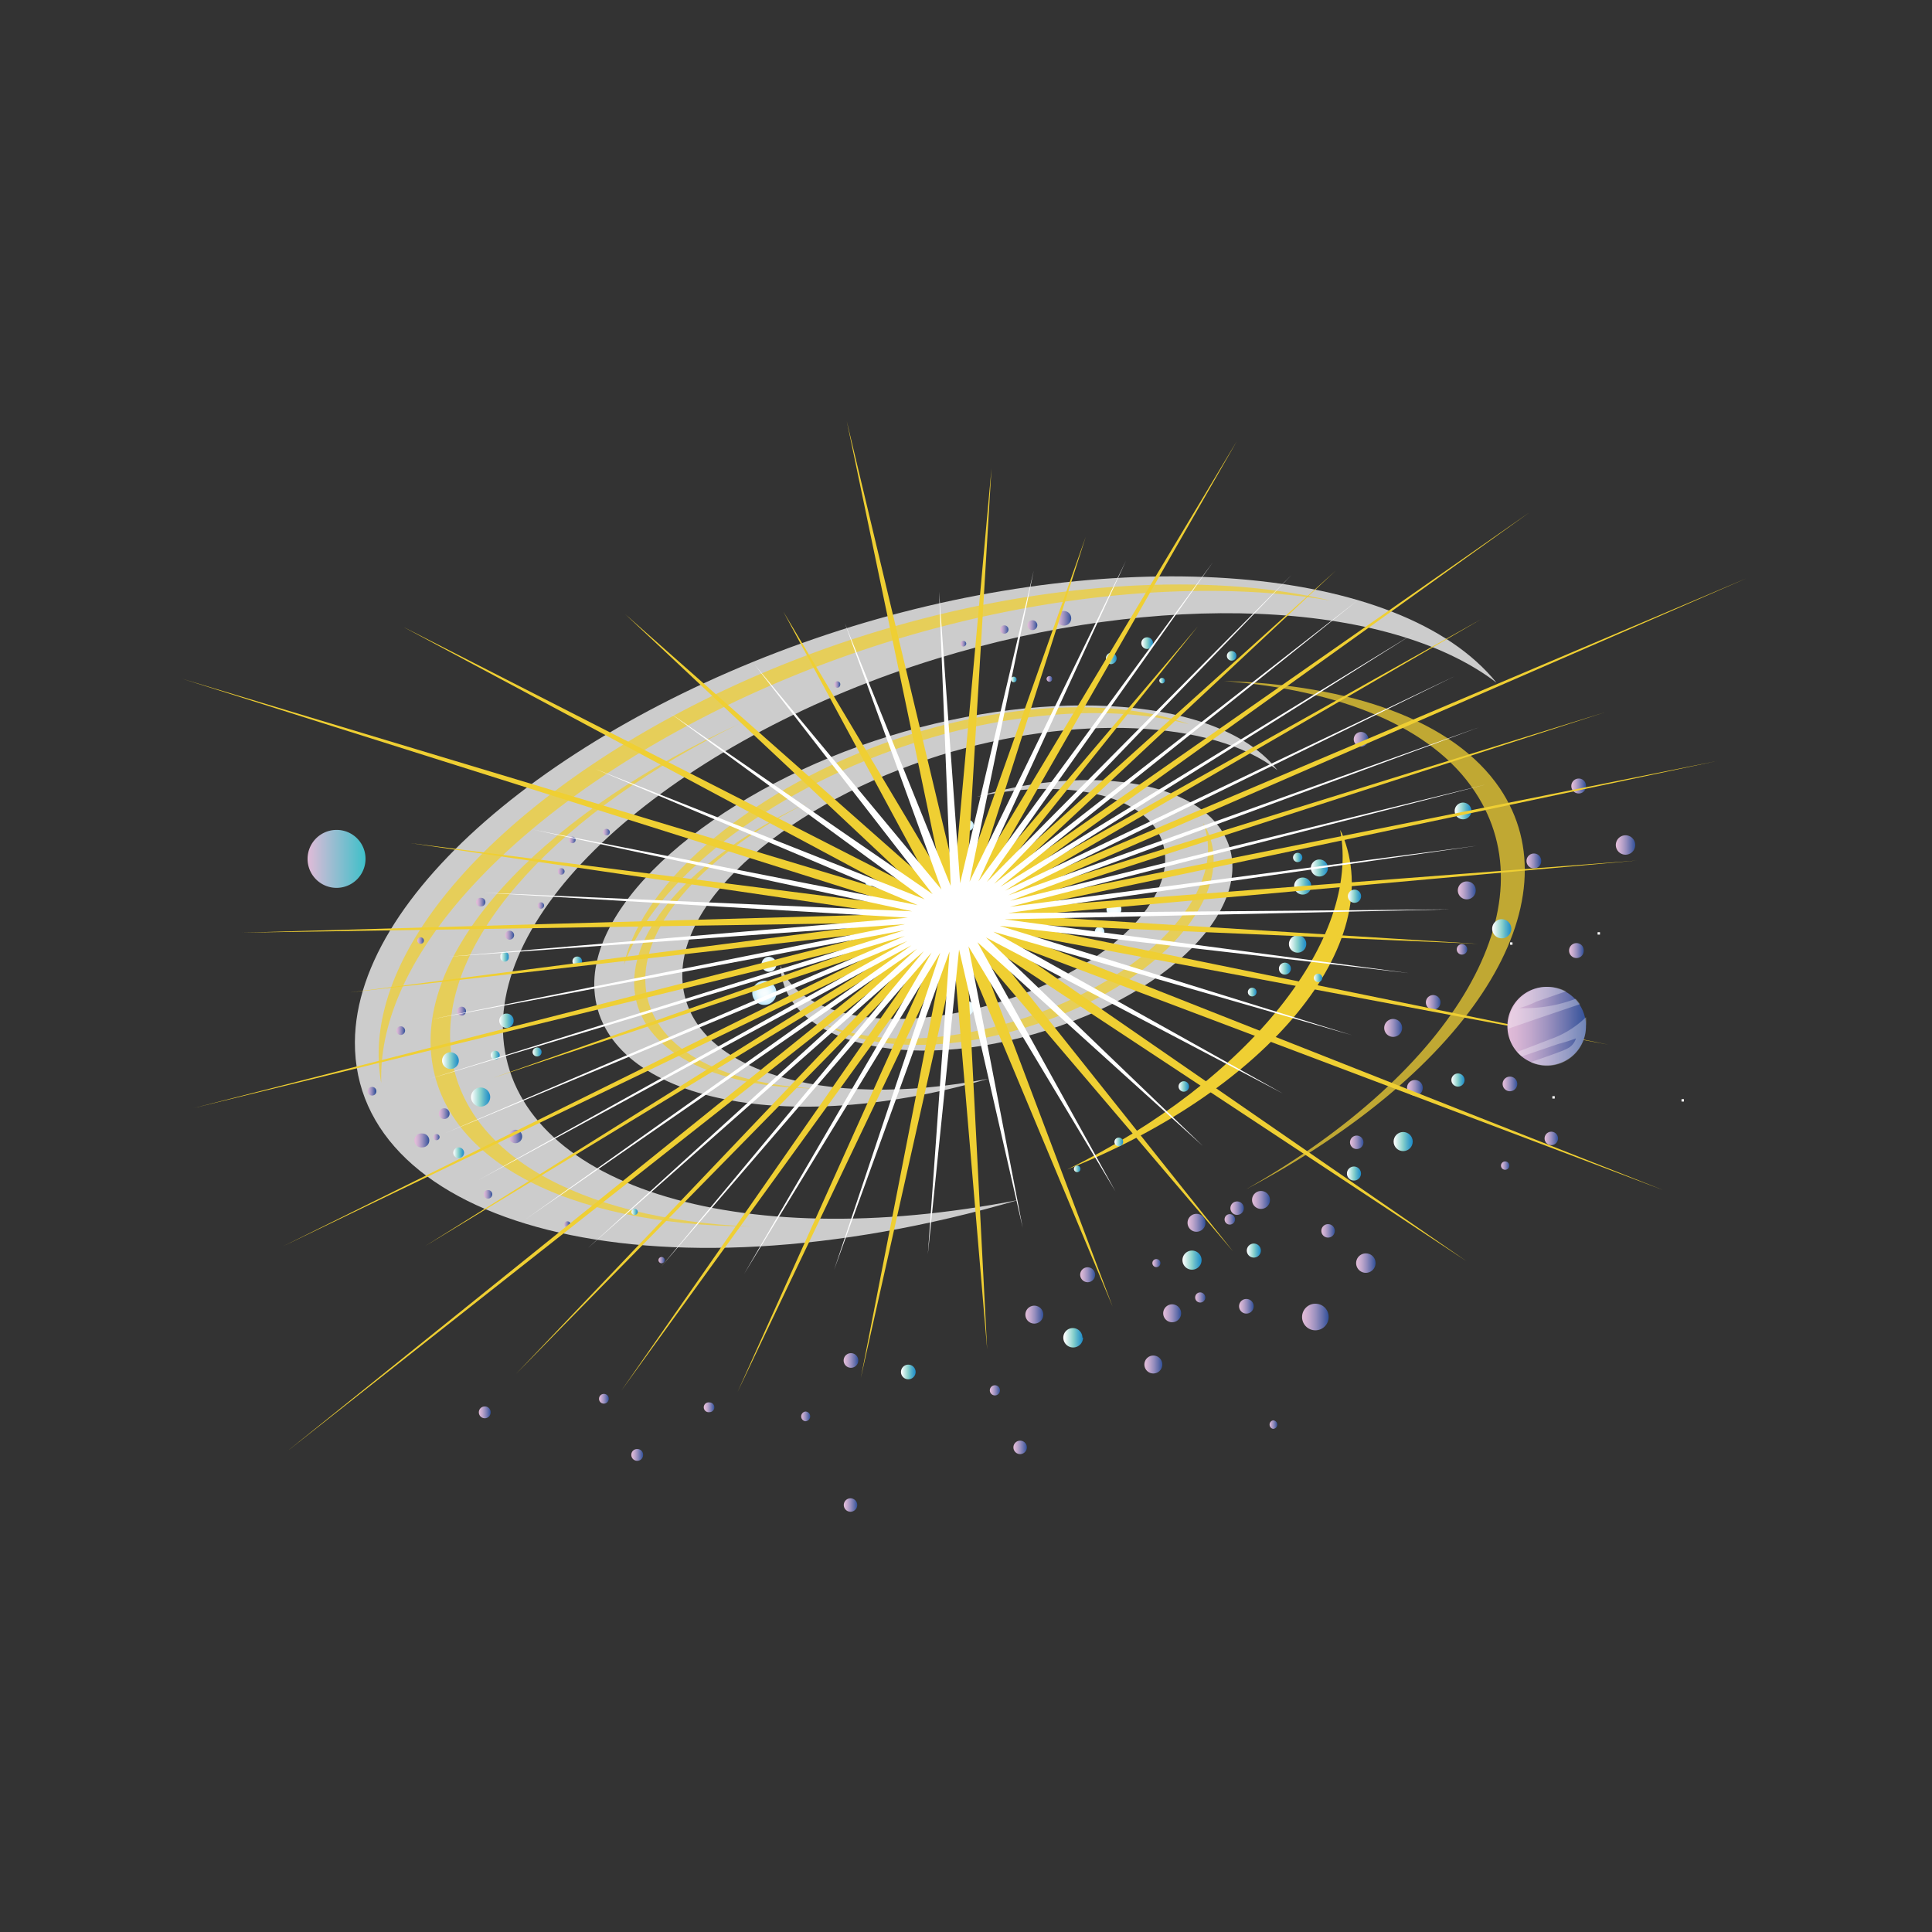 <svg viewBox="0 0 192 192" xmlns="http://www.w3.org/2000/svg" xmlns:xlink="http://www.w3.org/1999/xlink" width="192" height="192"><rect x="0" y="0" width="192" height="192" fill="#333333" stroke="none"/><g transform="rotate(0 3.14 2.18) translate(13.662 34.988) scale(1.484)"><defs><style>.cls-1{isolation:isolate;}.cls-2{opacity:0.75;}.cls-110,.cls-3{fill:#fff;}.cls-4{fill:#efcf33;}.cls-5{fill:url(#b);}.cls-6{fill:url(#gq);}.cls-7{fill:url(#dd);}.cls-8{fill:url(#dk);}.cls-9{fill:url(#dl);}.cls-10{fill:url(#dm);}.cls-11{fill:url(#dn);}.cls-12{fill:url(#do);}.cls-13{fill:url(#dp);}.cls-14{fill:url(#gg);}.cls-15{fill:url(#gh);}.cls-16{fill:url(#gi);}.cls-17{fill:url(#gj);}.cls-18{fill:url(#gk);}.cls-19{fill:url(#gl);}.cls-20{fill:url(#gm);}.cls-21{fill:url(#gn);}.cls-22{fill:url(#go);}.cls-23{fill:url(#gp);}.cls-24{fill:url(#gr);}.cls-25{fill:url(#gs);}.cls-26{fill:url(#gt);}.cls-27{fill:url(#gu);}.cls-28{fill:url(#gv);}.cls-29{fill:url(#gw);}.cls-30{fill:url(#gx);}.cls-31{fill:url(#gy);}.cls-32{fill:url(#db);}.cls-33{fill:url(#dc);}.cls-34{fill:url(#de);}.cls-35{fill:url(#df);}.cls-36{fill:url(#dg);}.cls-37{fill:url(#dh);}.cls-38{fill:url(#di);}.cls-39{fill:url(#dj);}.cls-40{fill:url(#a);}.cls-41{fill:url(#ei);}.cls-42{fill:url(#et);}.cls-43{fill:url(#fe);}.cls-44{fill:url(#fp);}.cls-45{fill:url(#ga);}.cls-46{fill:url(#gd);}.cls-47{fill:url(#ge);}.cls-48{fill:url(#gf);}.cls-49{fill:url(#dx);}.cls-50{fill:url(#dz);}.cls-51{fill:url(#ea);}.cls-52{fill:url(#eb);}.cls-53{fill:url(#ec);}.cls-54{fill:url(#ed);}.cls-55{fill:url(#ee);}.cls-56{fill:url(#ef);}.cls-57{fill:url(#eg);}.cls-58{fill:url(#eh);}.cls-59{fill:url(#ej);}.cls-60{fill:url(#ek);}.cls-61{fill:url(#el);}.cls-62{fill:url(#em);}.cls-63{fill:url(#en);}.cls-64{fill:url(#eo);}.cls-65{fill:url(#ep);}.cls-66{fill:url(#eq);}.cls-67{fill:url(#er);}.cls-68{fill:url(#es);}.cls-69{fill:url(#eu);}.cls-70{fill:url(#ev);}.cls-71{fill:url(#ew);}.cls-72{fill:url(#ex);}.cls-73{fill:url(#ey);}.cls-74{fill:url(#ez);}.cls-75{fill:url(#fa);}.cls-76{fill:url(#fb);}.cls-77{fill:url(#fc);}.cls-78{fill:url(#fd);}.cls-79{fill:url(#ff);}.cls-80{fill:url(#fg);}.cls-81{fill:url(#fh);}.cls-82{fill:url(#fi);}.cls-83{fill:url(#fj);}.cls-84{fill:url(#fk);}.cls-85{fill:url(#fl);}.cls-86{fill:url(#fm);}.cls-87{fill:url(#fn);}.cls-88{fill:url(#fo);}.cls-89{fill:url(#fq);}.cls-90{fill:url(#fr);}.cls-91{fill:url(#fs);}.cls-92{fill:url(#ft);}.cls-93{fill:url(#fu);}.cls-94{fill:url(#fv);}.cls-95{fill:url(#fw);}.cls-96{fill:url(#fx);}.cls-97{fill:url(#fy);}.cls-98{fill:url(#fz);}.cls-99{fill:url(#gb);}.cls-100{fill:url(#gc);}.cls-101{fill:url(#c);}.cls-102{fill:url(#ds);}.cls-103{fill:url(#dt);}.cls-104{fill:url(#du);}.cls-105{fill:url(#dv);}.cls-106{fill:url(#dw);}.cls-107{fill:url(#dy);}.cls-108{fill:url(#dq);}.cls-109{fill:url(#dr);}.cls-110{opacity:0.3;mix-blend-mode:overlay;}</style><linearGradient id="b" x1="33.08" x2="33.5" y1="57.58" y2="57.58" gradientUnits="userSpaceOnUse"><stop stop-color="#fff" offset=".02"></stop><stop stop-color="#87d0cb" offset=".5"></stop><stop stop-color="#5eb6ca" offset=".67"></stop><stop stop-color="#3098c9" offset=".89"></stop><stop stop-color="#1e8cc9" offset="1"></stop></linearGradient><linearGradient id="gq" x1="51.13" x2="52.11" y1="68.3" y2="68.3" xlink:href="#b"></linearGradient><linearGradient id="dd" x1="62.04" x2="63.32" y1="65.97" y2="65.97" xlink:href="#b"></linearGradient><linearGradient id="dk" x1="90.74" x2="92.02" y1="38.62" y2="38.62" xlink:href="#b"></linearGradient><linearGradient id="dl" x1="22.34" x2="23.62" y1="49.89" y2="49.89" xlink:href="#b"></linearGradient><linearGradient id="dm" x1="21.15" x2="21.87" y1="53.62" y2="53.62" xlink:href="#b"></linearGradient><linearGradient id="dn" x1="24.23" x2="25.19" y1="44.78" y2="44.78" xlink:href="#b"></linearGradient><linearGradient id="do" x1="23.66" x2="24.26" y1="47.09" y2="47.09" xlink:href="#b"></linearGradient><linearGradient id="dp" x1="26.46" x2="27.06" y1="46.87" y2="46.87" xlink:href="#b"></linearGradient><linearGradient id="gg" x1="29.14" x2="29.77" y1="40.8" y2="40.8" xlink:href="#b"></linearGradient><linearGradient id="gh" x1="69.98" x2="71.26" y1="60.81" y2="60.81" xlink:href="#b"></linearGradient><linearGradient id="gi" x1="88.22" x2="89.33" y1="30.73" y2="30.73" xlink:href="#b"></linearGradient><linearGradient id="gj" x1="64.8" x2="65.57" y1="20.52" y2="20.52" xlink:href="#b"></linearGradient><linearGradient id="gk" x1="67.25" x2="68.02" y1="19.43" y2="19.43" xlink:href="#b"></linearGradient><linearGradient id="gl" x1="72.96" x2="73.59" y1="20.4" y2="20.4" xlink:href="#b"></linearGradient><linearGradient id="gm" x1="68.43" x2="68.8" y1="22.04" y2="22.04" xlink:href="#b"></linearGradient><linearGradient id="gn" x1="58.5" x2="58.87" y1="21.93" y2="21.93" xlink:href="#b"></linearGradient><linearGradient id="go" x1="55.9" x2="56.27" y1="22.28" y2="22.28" xlink:href="#b"></linearGradient><linearGradient id="gp" x1="74.3" x2="75.23" y1="60.16" y2="60.16" xlink:href="#b"></linearGradient><linearGradient id="gr" x1="81" x2="81.93" y1="55.08" y2="55.08" xlink:href="#b"></linearGradient><linearGradient id="gs" x1="84.12" x2="85.39" y1="52.87" y2="52.87" xlink:href="#b"></linearGradient><linearGradient id="gt" x1="87.99" x2="88.87" y1="48.75" y2="48.75" xlink:href="#b"></linearGradient><linearGradient id="gu" x1="76.45" x2="77.24" y1="41.28" y2="41.28" xlink:href="#b"></linearGradient><linearGradient id="gv" x1="77.37" x2="77.98" y1="33.79" y2="33.79" xlink:href="#b"></linearGradient><linearGradient id="gw" x1="77.12" x2="78.27" y1="39.63" y2="39.63" xlink:href="#b"></linearGradient><linearGradient id="gx" x1="77.46" x2="78.6" y1="35.76" y2="35.76" xlink:href="#b"></linearGradient><linearGradient id="gy" x1="78.58" x2="79.72" y1="34.55" y2="34.55" xlink:href="#b"></linearGradient><linearGradient id="db" x1="81.06" x2="81.94" y1="36.41" y2="36.41" xlink:href="#b"></linearGradient><linearGradient id="dc" x1="69.72" x2="70.42" y1="49.18" y2="49.18" xlink:href="#b"></linearGradient><linearGradient id="de" x1="74.37" x2="74.94" y1="42.85" y2="42.85" xlink:href="#b"></linearGradient><linearGradient id="df" x1="78.78" x2="79.34" y1="41.92" y2="41.92" xlink:href="#b"></linearGradient><linearGradient id="dg" x1="65.45" x2="66.02" y1="52.84" y2="52.84" xlink:href="#b"></linearGradient><linearGradient id="dh" x1="62.72" x2="63.15" y1="54.7" y2="54.7" xlink:href="#b"></linearGradient><linearGradient id="di" x1="20.4" x2="21.52" y1="47.45" y2="47.45" xlink:href="#b"></linearGradient><linearGradient id="dj" x1="24.31" x2="24.86" y1="40.49" y2="40.49" xlink:href="#b"></linearGradient><linearGradient id="a" x1="68.69" x2="69.89" y1="64.37" y2="64.37" gradientUnits="userSpaceOnUse"><stop stop-color="#e1bbd8" offset="0"></stop><stop stop-color="#d8b6d5" offset=".11"></stop><stop stop-color="#c0a7cc" offset=".29"></stop><stop stop-color="#988fbe" offset=".52"></stop><stop stop-color="#616daa" offset=".79"></stop><stop stop-color="#315099" offset="1"></stop></linearGradient><linearGradient id="ei" x1="59.46" x2="60.66" y1="64.46" y2="64.46" xlink:href="#a"></linearGradient><linearGradient id="et" x1="24.86" x2="25.76" y1="52.53" y2="52.53" xlink:href="#a"></linearGradient><linearGradient id="fe" x1="20.18" x2="20.9" y1="50.95" y2="50.95" xlink:href="#a"></linearGradient><linearGradient id="fp" x1="28.53" x2="28.95" y1="58.42" y2="58.42" xlink:href="#a"></linearGradient><linearGradient id="ga" x1="23.19" x2="23.76" y1="56.4" y2="56.4" xlink:href="#a"></linearGradient><linearGradient id="gd" x1="18.61" x2="19.54" y1="52.79" y2="52.79" xlink:href="#a"></linearGradient><linearGradient id="ge" x1="19.82" x2="20.23" y1="52.57" y2="52.57" xlink:href="#a"></linearGradient><linearGradient id="gf" x1="17.34" x2="17.92" y1="45.44" y2="45.44" xlink:href="#a"></linearGradient><linearGradient id="dx" x1="22.73" x2="23.3" y1="36.83" y2="36.83" xlink:href="#a"></linearGradient><linearGradient id="dz" x1="26.8" x2="27.23" y1="37.06" y2="37.06" xlink:href="#a"></linearGradient><linearGradient id="ea" x1="24.62" x2="25.22" y1="39.05" y2="39.05" xlink:href="#a"></linearGradient><linearGradient id="eb" x1="21.41" x2="22" y1="44.14" y2="44.14" xlink:href="#a"></linearGradient><linearGradient id="ec" x1="31.18" x2="31.63" y1="32.15" y2="32.15" xlink:href="#a"></linearGradient><linearGradient id="ed" x1="28.9" x2="29.34" y1="32.67" y2="32.67" xlink:href="#a"></linearGradient><linearGradient id="ee" x1="18.74" x2="19.18" y1="39.41" y2="39.41" xlink:href="#a"></linearGradient><linearGradient id="ef" x1="28.15" x2="28.6" y1="34.78" y2="34.78" xlink:href="#a"></linearGradient><linearGradient id="eg" x1="15.37" x2="15.95" y1="49.5" y2="49.5" xlink:href="#a"></linearGradient><linearGradient id="eh" x1="34.89" x2="35.31" y1="60.81" y2="60.81" xlink:href="#a"></linearGradient><linearGradient id="ej" x1="63.13" x2="64.13" y1="61.79" y2="61.79" xlink:href="#a"></linearGradient><linearGradient id="ek" x1="70.32" x2="71.52" y1="58.31" y2="58.31" xlink:href="#a"></linearGradient><linearGradient id="el" x1="67.43" x2="68.63" y1="67.8" y2="67.8" xlink:href="#a"></linearGradient><linearGradient id="em" x1="58.66" x2="59.56" y1="73.35" y2="73.35" xlink:href="#a"></linearGradient><linearGradient id="en" x1="75.77" x2="76.33" y1="71.83" y2="71.83" xlink:href="#a"></linearGradient><linearGradient id="eo" x1="91.31" x2="91.87" y1="54.48" y2="54.48" xlink:href="#a"></linearGradient><linearGradient id="ep" x1="57.77" x2="58.33" y1="18.58" y2="18.58" xlink:href="#a"></linearGradient><linearGradient id="eq" x1="94.23" x2="95.13" y1="52.66" y2="52.66" xlink:href="#a"></linearGradient><linearGradient id="er" x1="47.3" x2="48.2" y1="77.21" y2="77.21" xlink:href="#a"></linearGradient><linearGradient id="es" x1="73.77" x2="74.75" y1="63.9" y2="63.9" xlink:href="#a"></linearGradient><linearGradient id="eu" x1="91.42" x2="92.4" y1="49.01" y2="49.01" xlink:href="#a"></linearGradient><linearGradient id="ev" x1="92.99" x2="93.96" y1="34.1" y2="34.1" xlink:href="#a"></linearGradient><linearGradient id="ew" x1="86.28" x2="87.26" y1="43.55" y2="43.55" xlink:href="#a"></linearGradient><linearGradient id="ex" x1="33.07" x2="33.86" y1="73.85" y2="73.85" xlink:href="#a"></linearGradient><linearGradient id="ey" x1="81.62" x2="82.91" y1="61" y2="61" xlink:href="#a"></linearGradient><linearGradient id="ez" x1="99.01" x2="100.3" y1="33" y2="33" xlink:href="#a"></linearGradient><linearGradient id="fa" x1="96.02" x2="96.98" y1="29.08" y2="29.08" xlink:href="#a"></linearGradient><linearGradient id="fb" x1="59.6" x2="60.26" y1="18.29" y2="18.29" xlink:href="#a"></linearGradient><linearGradient id="fc" x1="46.67" x2="47.06" y1="22.29" y2="22.29" xlink:href="#a"></linearGradient><linearGradient id="fd" x1="60.88" x2="61.26" y1="21.89" y2="21.89" xlink:href="#a"></linearGradient><linearGradient id="ff" x1="55.12" x2="55.5" y1="19.53" y2="19.53" xlink:href="#a"></linearGradient><linearGradient id="fg" x1="95.89" x2="96.85" y1="40.09" y2="40.09" xlink:href="#a"></linearGradient><linearGradient id="fh" x1="78" x2="79.77" y1="64.61" y2="64.61" xlink:href="#a"></linearGradient><linearGradient id="fi" x1="22.86" x2="23.65" y1="71.04" y2="71.04" xlink:href="#a"></linearGradient><linearGradient id="fj" x1="73.19" x2="74.09" y1="57.34" y2="57.34" xlink:href="#a"></linearGradient><linearGradient id="fk" x1="79.28" x2="80.18" y1="58.86" y2="58.86" xlink:href="#a"></linearGradient><linearGradient id="fl" x1="81.2" x2="82.1" y1="52.92" y2="52.92" xlink:href="#a"></linearGradient><linearGradient id="fm" x1="37.98" x2="38.63" y1="70.66" y2="70.66" xlink:href="#a"></linearGradient><linearGradient id="fn" x1="30.91" x2="31.56" y1="70.09" y2="70.09" xlink:href="#a"></linearGradient><linearGradient id="fo" x1="44.4" x2="45.05" y1="71.28" y2="71.28" xlink:href="#a"></linearGradient><linearGradient id="fq" x1="47.29" x2="48.27" y1="67.53" y2="67.53" xlink:href="#a"></linearGradient><linearGradient id="fr" x1="81.45" x2="82.43" y1="25.93" y2="25.93" xlink:href="#a"></linearGradient><linearGradient id="fs" x1="61.55" x2="62.53" y1="17.84" y2="17.84" xlink:href="#a"></linearGradient><linearGradient id="ft" x1="72.8" x2="73.5" y1="58.08" y2="58.08" xlink:href="#a"></linearGradient><linearGradient id="fu" x1="88.35" x2="89.05" y1="39.98" y2="39.98" xlink:href="#a"></linearGradient><linearGradient id="fv" x1="67.97" x2="68.5" y1="61.06" y2="61.06" xlink:href="#a"></linearGradient><linearGradient id="fw" x1="74.64" x2="75.84" y1="56.78" y2="56.78" xlink:href="#a"></linearGradient><linearGradient id="fx" x1="85.02" x2="86.07" y1="49.27" y2="49.27" xlink:href="#a"></linearGradient><linearGradient id="fy" x1="83.49" x2="84.69" y1="45.26" y2="45.26" xlink:href="#a"></linearGradient><linearGradient id="fz" x1="88.42" x2="89.62" y1="36.05" y2="36.05" xlink:href="#a"></linearGradient><linearGradient id="gb" x1="57.08" x2="57.76" y1="69.53" y2="69.53" xlink:href="#a"></linearGradient><linearGradient id="gc" x1="70.83" x2="71.51" y1="63.32" y2="63.32" xlink:href="#a"></linearGradient><radialGradient id="c" cx="41.98" cy="42.91" r=".81" gradientUnits="userSpaceOnUse"><stop stop-color="#f8fdfe" offset="0"></stop><stop stop-color="#f4fcfe" offset=".27"></stop><stop stop-color="#e9f8fd" offset=".51"></stop><stop stop-color="#d7f1fc" offset=".74"></stop><stop stop-color="#bde7fa" offset=".97"></stop><stop stop-color="#b9e6fa" offset="1"></stop></radialGradient><radialGradient id="ds" cx="55.5" cy="43.94" xlink:href="#c"></radialGradient><radialGradient id="dt" cx="42.29" cy="41.04" xlink:href="#c"></radialGradient><radialGradient id="du" cx="65.39" cy="37.31" xlink:href="#c"></radialGradient><radialGradient id="dv" cx="64.4" cy="38.81" r=".34" xlink:href="#c"></radialGradient><radialGradient id="dw" cx="49.02" cy="35.51" r=".28" xlink:href="#c"></radialGradient><radialGradient id="dy" cx="55.63" cy="31.69" r=".37" xlink:href="#c"></radialGradient><linearGradient id="dq" x1="11.39" x2="15.27" y1="33.97" y2="33.97" gradientUnits="userSpaceOnUse"><stop stop-color="#e1bbd8" offset="0"></stop><stop stop-color="#a1bdd2" offset=".39"></stop><stop stop-color="#3ec0c9" offset="1"></stop></linearGradient><linearGradient id="dr" x1="91.77" x2="97.03" y1="45.14" y2="45.14" gradientUnits="userSpaceOnUse"><stop stop-color="#e1bbd8" offset="0"></stop><stop stop-color="#d9b6d5" offset=".11"></stop><stop stop-color="#c2a8cd" offset=".29"></stop><stop stop-color="#9c91bf" offset=".51"></stop><stop stop-color="#6872ad" offset=".76"></stop><stop stop-color="#315099" offset="1"></stop></linearGradient></defs><g class="cls-1"><g data-name="Layer 1"><g class="cls-2"><path class="cls-3" d="M36.51,42.27C36,36.64,43.76,30.13,53.75,27,62.68,24.25,72,24.6,76.34,28c-3.83-4.9-15.17-5.63-26-2.28S30.51,36.21,30.59,42.42c.11,7.2,11.83,10.46,26.41,6.24C45.75,50.84,37,48,36.51,42.27Z"></path></g><g class="cls-2"><path class="cls-3" d="M24.5,45.94c-.74-9.45,12.37-20.28,29-25.4,14.79-4.56,30.2-4,37.51,1.6-6.48-8-25.24-9.26-43.14-3.77C29.62,24,14.61,35.77,14.56,46.21,14.5,58.43,34.27,64,59,56.78,39.93,60.52,25.26,55.64,24.5,45.94Z"></path></g><g class="cls-2"><path class="cls-3" d="m68.25 32c2.23 3.5-2.22 8.89-10.37 11.48-7.39 2.35-13.68 1-14.82-2.4 0.14 5 8.18 7.42 17.89 4.32s14.51-9.54 11.47-13.62c-2.46-3.3-9.48-4-16.21-2 5.28-1.16 10.35-0.4 12.04 2.22z"></path></g><g class="cls-2"><path class="cls-4" d="M19.65,46.79c.49,7.22,9,11.69,21.45,11.77-11.69-.48-19.62-5-20.14-12.07C20.4,39,28.57,30.61,40.25,24.92,27.92,30.59,19.13,39.18,19.65,46.79Z"></path><path class="cls-4" d="m33.28 42.68c0.35 4.08 5.21 6.59 12.27 6.64-6.63-0.27-11.16-2.81-11.52-6.81-0.39-4.27 4.23-9.09 10.93-12.38-7.07 3.28-12.05 8.21-11.68 12.55z"></path><path class="cls-4" d="m49.88 19.53c10.63-3.37 21.52-4.33 30-2.89-8.48-2-20-1.21-31.25 2.35-17.79 5.64-32.44 17.5-32.48 28a11.32 11.32 0 0 0 0.17 1.95v-0.42c0.03-10.87 15.17-23.16 33.56-28.99z"></path><path class="cls-4" d="m51.26 26.42c6.93-2.36 14.06-2.86 19.19-1.49-5-1.81-12.44-1.46-19.68 1-9.27 3.15-16.94 9.35-18.2 15.12 2.05-5.69 9.64-11.55 18.69-14.63z"></path><path class="cls-4" d="M91.23,29.21c-3.08-4.55-10-6.93-18.47-7.18,7.66.59,13.91,3,16.81,7.42,5.07,7.61-1.26,18.6-15.32,26.61C89.35,48.1,96.38,36.84,91.23,29.21Z"></path><path class="cls-4" d="m71.35 31.52c1.69 4.14-3 10-11.72 13-5.51 1.87-10.48 1.84-13.7 0.46 3.07 1.78 8.38 2 14.34 0 9.07-3.09 13.67-9.39 11.08-13.46z"></path></g><path class="cls-4" d="m80.66 32.24-0.12-0.24c1.39 7.26-6 16.74-18.28 22.74 13.46-5.36 21.49-15.09 18.4-22.5z"></path><path class="cls-5" d="M33.5,57.58a.21.21,0,0,1-.21.21.21.21,0,0,1-.21-.21.22.22,0,0,1,.21-.21A.21.21,0,0,1,33.5,57.58Z"></path><path class="cls-6" d="M52.11,68.3a.49.49,0,1,1-.49-.49A.49.49,0,0,1,52.11,68.3Z"></path><path class="cls-7" d="M63.32,66A.64.64,0,0,1,62,66a.64.64,0,0,1,1.28,0Z"></path><path class="cls-8" d="M92,38.62a.64.64,0,0,1-.64.64.64.64,0,1,1,.64-.64Z"></path><path class="cls-9" d="M23.62,49.89a.64.64,0,0,1-.64.64.64.64,0,1,1,.64-.64Z"></path><path class="cls-10" d="M21.87,53.62a.36.36,0,1,1-.36-.36A.36.36,0,0,1,21.87,53.62Z"></path><path class="cls-11" d="M25.19,44.78a.48.48,0,0,1-.48.48.49.49,0,0,1-.48-.48.48.48,0,0,1,.48-.48A.47.47,0,0,1,25.19,44.78Z"></path><path class="cls-12" d="M24.26,47.09a.31.31,0,0,1-.3.3.3.3,0,0,1-.3-.3.29.29,0,0,1,.3-.3A.3.3,0,0,1,24.26,47.09Z"></path><path class="cls-13" d="M27.06,46.87a.29.29,0,0,1-.3.3.3.3,0,0,1-.3-.3.31.31,0,0,1,.3-.3A.3.3,0,0,1,27.06,46.87Z"></path><path class="cls-14" d="M29.77,40.8a.32.32,0,1,1-.31-.32A.31.31,0,0,1,29.77,40.8Z"></path><path class="cls-15" d="M71.26,60.81a.64.64,0,0,1-.64.64.64.64,0,0,1,0-1.28A.64.64,0,0,1,71.26,60.81Z"></path><path class="cls-16" d="M89.33,30.73a.56.56,0,1,1-.55-.56A.56.56,0,0,1,89.33,30.73Z"></path><path class="cls-17" d="M65.57,20.52a.39.39,0,0,1-.39.38.39.39,0,0,1,0-.77A.39.39,0,0,1,65.57,20.52Z"></path><path class="cls-18" d="M68,19.43a.39.39,0,1,1-.77,0,.39.39,0,0,1,.77,0Z"></path><path class="cls-19" d="M73.59,20.4a.32.32,0,0,1-.63,0,.32.32,0,1,1,.63,0Z"></path><path class="cls-20" d="M68.8,22a.19.19,0,0,1-.18.19.2.2,0,0,1-.19-.19.19.19,0,0,1,.19-.18A.18.18,0,0,1,68.8,22Z"></path><path class="cls-21" d="M58.87,21.93a.18.18,0,0,1-.19.18.18.18,0,0,1-.18-.18.18.18,0,0,1,.18-.19A.18.18,0,0,1,58.87,21.93Z"></path><path class="cls-22" d="M56.27,22.28a.18.18,0,0,1-.18.18.19.19,0,0,1-.19-.18.2.2,0,0,1,.19-.19A.19.19,0,0,1,56.27,22.28Z"></path><path class="cls-23" d="M75.23,60.16a.47.47,0,1,1-.47-.46A.47.47,0,0,1,75.23,60.16Z"></path><path class="cls-24" d="M81.93,55.08a.47.47,0,0,1-.93,0,.47.47,0,1,1,.93,0Z"></path><circle class="cls-25" cx="84.76" cy="52.87" r=".64"></circle><path class="cls-26" d="M88.87,48.75a.44.44,0,1,1-.88,0,.44.44,0,0,1,.88,0Z"></path><path class="cls-27" d="M77.24,41.28a.4.4,0,1,1-.39-.39A.4.4,0,0,1,77.24,41.28Z"></path><path class="cls-28" d="M78,33.79a.31.31,0,1,1-.61,0,.31.31,0,0,1,.61,0Z"></path><path class="cls-29" d="M78.27,39.63a.58.58,0,1,1-.57-.57A.57.57,0,0,1,78.27,39.63Z"></path><path class="cls-30" d="M78.6,35.76a.56.56,0,0,1-.57.57.57.57,0,1,1,0-1.14A.56.56,0,0,1,78.6,35.76Z"></path><path class="cls-31" d="M79.72,34.55a.57.57,0,0,1-1.14,0,.57.57,0,0,1,1.14,0Z"></path><path class="cls-32" d="M81.94,36.41A.44.44,0,1,1,81.5,36,.44.44,0,0,1,81.94,36.41Z"></path><path class="cls-33" d="M70.42,49.18a.35.35,0,0,1-.7,0,.35.35,0,0,1,.7,0Z"></path><path class="cls-34" d="M74.94,42.85a.29.29,0,1,1-.28-.28A.28.28,0,0,1,74.94,42.85Z"></path><path class="cls-35" d="M79.34,41.92a.28.28,0,1,1-.28-.29A.28.28,0,0,1,79.34,41.92Z"></path><path class="cls-36" d="M66,52.84a.29.29,0,1,1-.57,0,.29.29,0,0,1,.57,0Z"></path><path class="cls-37" d="M63.15,54.7a.22.22,0,1,1-.22-.22A.22.22,0,0,1,63.15,54.7Z"></path><path class="cls-38" d="M21.52,47.45a.56.56,0,1,1-.56-.56A.56.56,0,0,1,21.52,47.45Z"></path><path class="cls-39" d="M24.86,40.49a.28.28,0,1,1-.55,0,.28.28,0,1,1,.55,0Z"></path><path class="cls-40" d="M69.89,64.37a.6.6,0,1,1-.6-.6A.6.6,0,0,1,69.89,64.37Z"></path><path class="cls-41" d="M60.66,64.46a.6.6,0,1,1-1.2,0,.6.6,0,0,1,1.2,0Z"></path><path class="cls-42" d="M25.76,52.53a.45.45,0,0,1-.45.45.45.45,0,1,1,0-.9A.45.45,0,0,1,25.76,52.53Z"></path><path class="cls-43" d="M20.9,51a.36.36,0,1,1-.36-.36A.36.36,0,0,1,20.9,51Z"></path><path class="cls-44" d="M29,58.42a.21.21,0,0,1-.21.21.21.21,0,1,1,0-.42A.21.21,0,0,1,29,58.42Z"></path><path class="cls-45" d="M23.76,56.4a.29.29,0,0,1-.29.29.28.28,0,0,1-.28-.29.27.27,0,0,1,.28-.28A.28.28,0,0,1,23.76,56.4Z"></path><path class="cls-46" d="M19.54,52.79a.46.46,0,0,1-.46.47.47.47,0,1,1,0-.93A.46.46,0,0,1,19.54,52.79Z"></path><path class="cls-47" d="M20.23,52.57a.21.21,0,0,1-.21.21.2.2,0,0,1-.2-.21.2.2,0,0,1,.2-.2A.2.2,0,0,1,20.23,52.57Z"></path><path class="cls-48" d="M17.92,45.44a.29.29,0,0,1-.58,0,.29.29,0,1,1,.58,0Z"></path><path class="cls-49" d="M23.3,36.83a.28.28,0,0,1-.28.29.29.29,0,1,1,0-.57A.28.28,0,0,1,23.3,36.83Z"></path><path class="cls-50" d="M27.23,37.06a.22.22,0,0,1-.22.22.21.21,0,0,1-.21-.22.21.21,0,0,1,.21-.21A.21.21,0,0,1,27.23,37.06Z"></path><path class="cls-51" d="M25.22,39.05a.3.3,0,1,1-.3-.3A.3.3,0,0,1,25.22,39.05Z"></path><path class="cls-52" d="M22,44.14a.3.3,0,1,1-.3-.3A.29.29,0,0,1,22,44.14Z"></path><path class="cls-53" d="M31.63,32.15a.22.22,0,0,1-.23.22.22.22,0,0,1,0-.44A.22.22,0,0,1,31.63,32.15Z"></path><path class="cls-54" d="M29.34,32.67a.22.22,0,1,1-.22-.22A.22.22,0,0,1,29.34,32.67Z"></path><path class="cls-55" d="M19.18,39.41a.22.22,0,0,1-.22.22.22.22,0,1,1,0-.44A.22.22,0,0,1,19.18,39.41Z"></path><path class="cls-56" d="M28.6,34.78a.22.22,0,0,1-.23.22.22.22,0,0,1,0-.44A.22.22,0,0,1,28.6,34.78Z"></path><path class="cls-57" d="M16,49.5a.29.29,0,0,1-.58,0,.29.29,0,0,1,.58,0Z"></path><path class="cls-58" d="M35.31,60.81a.21.21,0,1,1-.42,0,.21.21,0,1,1,.42,0Z"></path><path class="cls-59" d="M64.13,61.79a.5.5,0,0,1-.5.5.51.51,0,0,1-.5-.5.5.5,0,0,1,.5-.5A.5.5,0,0,1,64.13,61.79Z"></path><path class="cls-60" d="M71.52,58.31a.6.6,0,0,1-1.2,0,.6.6,0,1,1,1.2,0Z"></path><path class="cls-61" d="M68.63,67.8a.6.6,0,1,1-.6-.6A.6.6,0,0,1,68.63,67.8Z"></path><path class="cls-62" d="M59.56,73.35a.45.45,0,0,1-.9,0,.45.45,0,0,1,.9,0Z"></path><path class="cls-63" d="M76.33,71.83a.29.29,0,0,1-.28.28.29.29,0,0,1,0-.57A.29.29,0,0,1,76.33,71.83Z"></path><circle class="cls-64" cx="91.59" cy="54.48" r=".28"></circle><circle class="cls-65" cx="58.05" cy="18.58" r=".28"></circle><path class="cls-66" d="M95.13,52.66a.45.45,0,1,1-.45-.45A.45.45,0,0,1,95.13,52.66Z"></path><path class="cls-67" d="M48.2,77.21a.45.45,0,1,1-.9,0,.45.45,0,0,1,.9,0Z"></path><path class="cls-68" d="M74.75,63.9a.49.49,0,1,1-.49-.49A.49.49,0,0,1,74.75,63.9Z"></path><path class="cls-69" d="M92.4,49a.49.49,0,1,1-.49-.48A.49.49,0,0,1,92.4,49Z"></path><path class="cls-70" d="M94,34.1a.48.48,0,0,1-.48.48.49.49,0,1,1,0-1A.48.48,0,0,1,94,34.1Z"></path><path class="cls-71" d="M87.26,43.55a.49.49,0,1,1-.49-.49A.49.49,0,0,1,87.26,43.55Z"></path><path class="cls-72" d="M33.86,73.85a.39.39,0,0,1-.39.4.4.4,0,0,1-.4-.4.39.39,0,0,1,.4-.39A.38.38,0,0,1,33.86,73.85Z"></path><path class="cls-73" d="M82.91,61a.65.65,0,1,1-.64-.64A.64.64,0,0,1,82.91,61Z"></path><path class="cls-74" d="M100.3,33a.65.65,0,1,1-.65-.64A.65.65,0,0,1,100.3,33Z"></path><path class="cls-75" d="M97,29.08a.48.48,0,0,1-.48.48.48.48,0,1,1,0-1A.48.48,0,0,1,97,29.08Z"></path><path class="cls-76" d="M60.26,18.29a.33.33,0,1,1-.33-.33A.33.33,0,0,1,60.26,18.29Z"></path><path class="cls-77" d="M47.06,22.29a.2.2,0,0,1-.2.19.2.2,0,0,1-.19-.19.2.2,0,1,1,.39,0Z"></path><path class="cls-78" d="M61.26,21.89a.19.19,0,0,1-.19.19.2.2,0,0,1-.19-.19.19.19,0,0,1,.19-.19A.18.18,0,0,1,61.26,21.89Z"></path><path class="cls-79" d="M55.5,19.53a.2.2,0,0,1-.19.19.19.19,0,0,1-.19-.19.18.18,0,0,1,.19-.19A.19.19,0,0,1,55.5,19.53Z"></path><path class="cls-80" d="M96.85,40.09a.48.48,0,0,1-.48.49.49.49,0,0,1,0-1A.48.48,0,0,1,96.85,40.09Z"></path><path class="cls-81" d="M79.77,64.61a.89.89,0,1,1-.88-.88A.88.88,0,0,1,79.77,64.61Z"></path><path class="cls-82" d="M23.65,71a.39.39,0,0,1-.39.4.4.4,0,0,1-.4-.4.39.39,0,0,1,.4-.39A.38.38,0,0,1,23.65,71Z"></path><path class="cls-83" d="M74.09,57.34a.45.45,0,1,1-.45-.46A.45.45,0,0,1,74.09,57.34Z"></path><path class="cls-84" d="M80.18,58.86a.45.45,0,1,1-.45-.46A.45.45,0,0,1,80.18,58.86Z"></path><path class="cls-85" d="M82.1,52.92a.45.45,0,1,1-.45-.45A.45.45,0,0,1,82.1,52.92Z"></path><path class="cls-86" d="M38.63,70.67a.32.32,0,0,1-.32.32.33.33,0,1,1,0-.65A.32.32,0,0,1,38.63,70.67Z"></path><path class="cls-87" d="M31.56,70.09a.33.33,0,0,1-.33.33.32.32,0,0,1-.32-.33.32.32,0,0,1,.32-.32A.32.32,0,0,1,31.56,70.09Z"></path><path class="cls-88" d="M45.05,71.27a.33.33,0,0,1-.33.33.33.33,0,0,1,0-.65A.32.32,0,0,1,45.05,71.27Z"></path><path class="cls-89" d="M48.27,67.53a.49.49,0,1,1-.49-.49A.49.49,0,0,1,48.27,67.53Z"></path><path class="cls-90" d="M82.43,25.93a.49.49,0,1,1-.49-.49A.49.49,0,0,1,82.43,25.93Z"></path><path class="cls-91" d="M62.53,17.84a.49.49,0,1,1-.49-.5A.49.49,0,0,1,62.53,17.84Z"></path><path class="cls-92" d="M73.5,58.08a.35.35,0,0,1-.35.35.35.35,0,1,1,0-.7A.35.35,0,0,1,73.5,58.08Z"></path><path class="cls-93" d="M89.05,40a.35.35,0,0,1-.35.35.35.35,0,0,1,0-.7A.35.35,0,0,1,89.05,40Z"></path><path class="cls-94" d="M68.5,61.06a.27.27,0,0,1-.53,0,.27.27,0,1,1,.53,0Z"></path><path class="cls-95" d="M75.84,56.78a.6.6,0,0,1-1.2,0,.6.6,0,0,1,1.2,0Z"></path><path class="cls-96" d="M86.07,49.27a.52.52,0,0,1-.52.53.53.53,0,0,1-.53-.53.52.52,0,0,1,.53-.52A.52.52,0,0,1,86.07,49.27Z"></path><path class="cls-97" d="M84.69,45.26a.6.6,0,1,1-1.2,0,.6.6,0,1,1,1.2,0Z"></path><path class="cls-98" d="M89.62,36.05a.6.6,0,1,1-.6-.6A.59.59,0,0,1,89.62,36.05Z"></path><path class="cls-99" d="M57.76,69.53a.34.34,0,0,1-.68,0,.34.34,0,1,1,.68,0Z"></path><path class="cls-100" d="M71.51,63.31a.34.34,0,1,1-.34-.34A.35.35,0,0,1,71.51,63.31Z"></path><path class="cls-101" d="M42.79,42.9a.81.81,0,1,1-.81-.8A.81.81,0,0,1,42.79,42.9Z"></path><path class="cls-102" d="M56,43.94a.5.5,0,0,1-.5.5.5.5,0,0,1,0-1A.5.5,0,0,1,56,43.94Z"></path><path class="cls-103" d="M42.79,41a.5.5,0,1,1-.5-.5A.5.5,0,0,1,42.79,41Z"></path><path class="cls-104" d="M65.89,37.31a.5.5,0,0,1-.5.5.5.5,0,0,1-.5-.5.5.5,0,0,1,.5-.5A.51.51,0,0,1,65.89,37.31Z"></path><path class="cls-105" d="M64.75,38.81a.35.35,0,0,1-.35.35.35.35,0,0,1,0-.69A.35.35,0,0,1,64.75,38.81Z"></path><circle class="cls-106" cx="49.02" cy="35.51" r=".28"></circle><path class="cls-107" d="M56,31.69a.37.37,0,0,1-.37.37.37.37,0,1,1,0-.73A.37.37,0,0,1,56,31.69Z"></path><polygon class="cls-4" points="53.89 35.22 47.5 4.63 54.73 34.94 57.19 7.8 55.58 34.74 63.5 12.38 56.4 34.65 73.63 5.95 57.18 34.66 71 18.38 57.88 34.77 80.25 14.63 58.49 34.98 93.24 10.72 58.99 35.28 90 17.88 59.36 35.66 107.8 15.13 59.58 36.12 98.25 24.13 59.65 36.62 105.8 27.38 59.57 37.17 100.4 34.05 59.34 37.74 89.75 39.63 58.98 38.31 98.5 46.38 58.48 38.86 102.2 56.13 57.86 39.38 89 60.88 57.15 39.86 73.37 60.23 56.37 40.26 65.3 63.92 55.55 40.59 56.9 66.78 54.7 40.83 48.44 68.7 53.86 40.98 40.19 69.63 53.06 41.02 32.41 69.54 52.31 40.96 25.35 68.43 51.65 40.8 10 73.63 51.09 40.54 19.25 59.88 50.66 40.2 9.75 59.88 50.37 39.78 23.75 48.63 50.22 39.3 3.75 50.63 50.22 38.77 14.25 42.88 50.38 38.21 7 38.88 50.67 37.64 18.25 32.88 51.11 37.07 3 21.88 51.67 36.53 17.75 18.38 52.34 36.03 32.66 17.55 53.08 35.59 43.25 17.38"></polygon><polygon class="cls-3" points="53.25 36.3 41.31 20.91 53.84 35.99 47.37 18.16 54.46 35.75 53.68 16.05 55.09 35.57 60.02 14.64 55.72 35.47 66.2 13.97 56.32 35.44 72.02 14.07 56.88 35.49 77.28 14.93 57.37 35.61 81.83 16.53 57.78 35.81 85.51 18.82 58.1 36.07 88.2 21.71 58.32 36.38 89.83 25.13 58.43 36.75 90.33 28.95 58.42 37.15 89.7 33.06 58.3 37.57 87.94 37.32 58.07 37.99 85.13 41.59 57.74 38.42 81.34 45.75 57.32 38.82 76.7 49.65 56.82 39.2 71.36 53.18 56.25 39.52 65.49 56.2 55.65 39.8 59.28 58.64 55.02 40.01 52.93 60.41 54.38 40.15 46.65 61.46 53.76 40.22 40.62 61.74 53.18 40.21 35.06 61.26 52.66 40.12 30.14 60.02 52.2 39.96 26 58.07 51.83 39.73 22.8 55.47 51.56 39.44 20.63 52.3 51.4 39.1 19.57 48.67 51.35 38.72 19.63 44.69 51.41 38.31 20.83 40.49 51.59 37.88 23.13 36.2 51.87 37.45 26.44 31.97 52.25 37.04 30.67 27.92 52.72 36.65 35.68 24.19"></polygon><path class="cls-108" d="m15.27 34a1.94 1.94 0 1 1-1.94-2 1.93 1.93 0 0 1 1.94 2z"></path><rect class="cls-3" x="97.78" y="38.85" width=".16" height=".16"></rect><rect class="cls-3" x="91.92" y="39.53" width=".16" height=".16"></rect><rect class="cls-3" x="103.4" y="50.03" width=".16" height=".16"></rect><rect class="cls-3" x="94.75" y="49.83" width=".16" height=".16"></rect><rect class="cls-3" x="96.08" y="43.38" width=".16" height=".16"></rect><path class="cls-109" d="M97,45.14a2.63,2.63,0,1,1-2.63-2.63A2.63,2.63,0,0,1,97,45.14Z"></path><path class="cls-110" d="M92.53,43.93a5.5,5.5,0,0,0,1.14-.43l2-.69a2.7,2.7,0,0,0-1.24-.3,2.63,2.63,0,0,0-2.63,2.63,1,1,0,0,0,0,.17l2-.69,2.8-.95h0a2.54,2.54,0,0,0-.29-.36A9.54,9.54,0,0,1,92.53,43.93Z"></path><path class="cls-110" d="M97,44.54A6.46,6.46,0,0,1,94.66,46l-.88.34-1.38.53a2.83,2.83,0,0,0,.3.3l2.46-.84a11,11,0,0,0,1.17-.37,1.11,1.11,0,0,1-.5.64,3.36,3.36,0,0,1-.43.2c-.7.27-1.4.51-2.1.75a2.54,2.54,0,0,0,1.1.25A2.63,2.63,0,0,0,97,45.14,2.35,2.35,0,0,0,97,44.54Z"></path></g></g></g></svg>